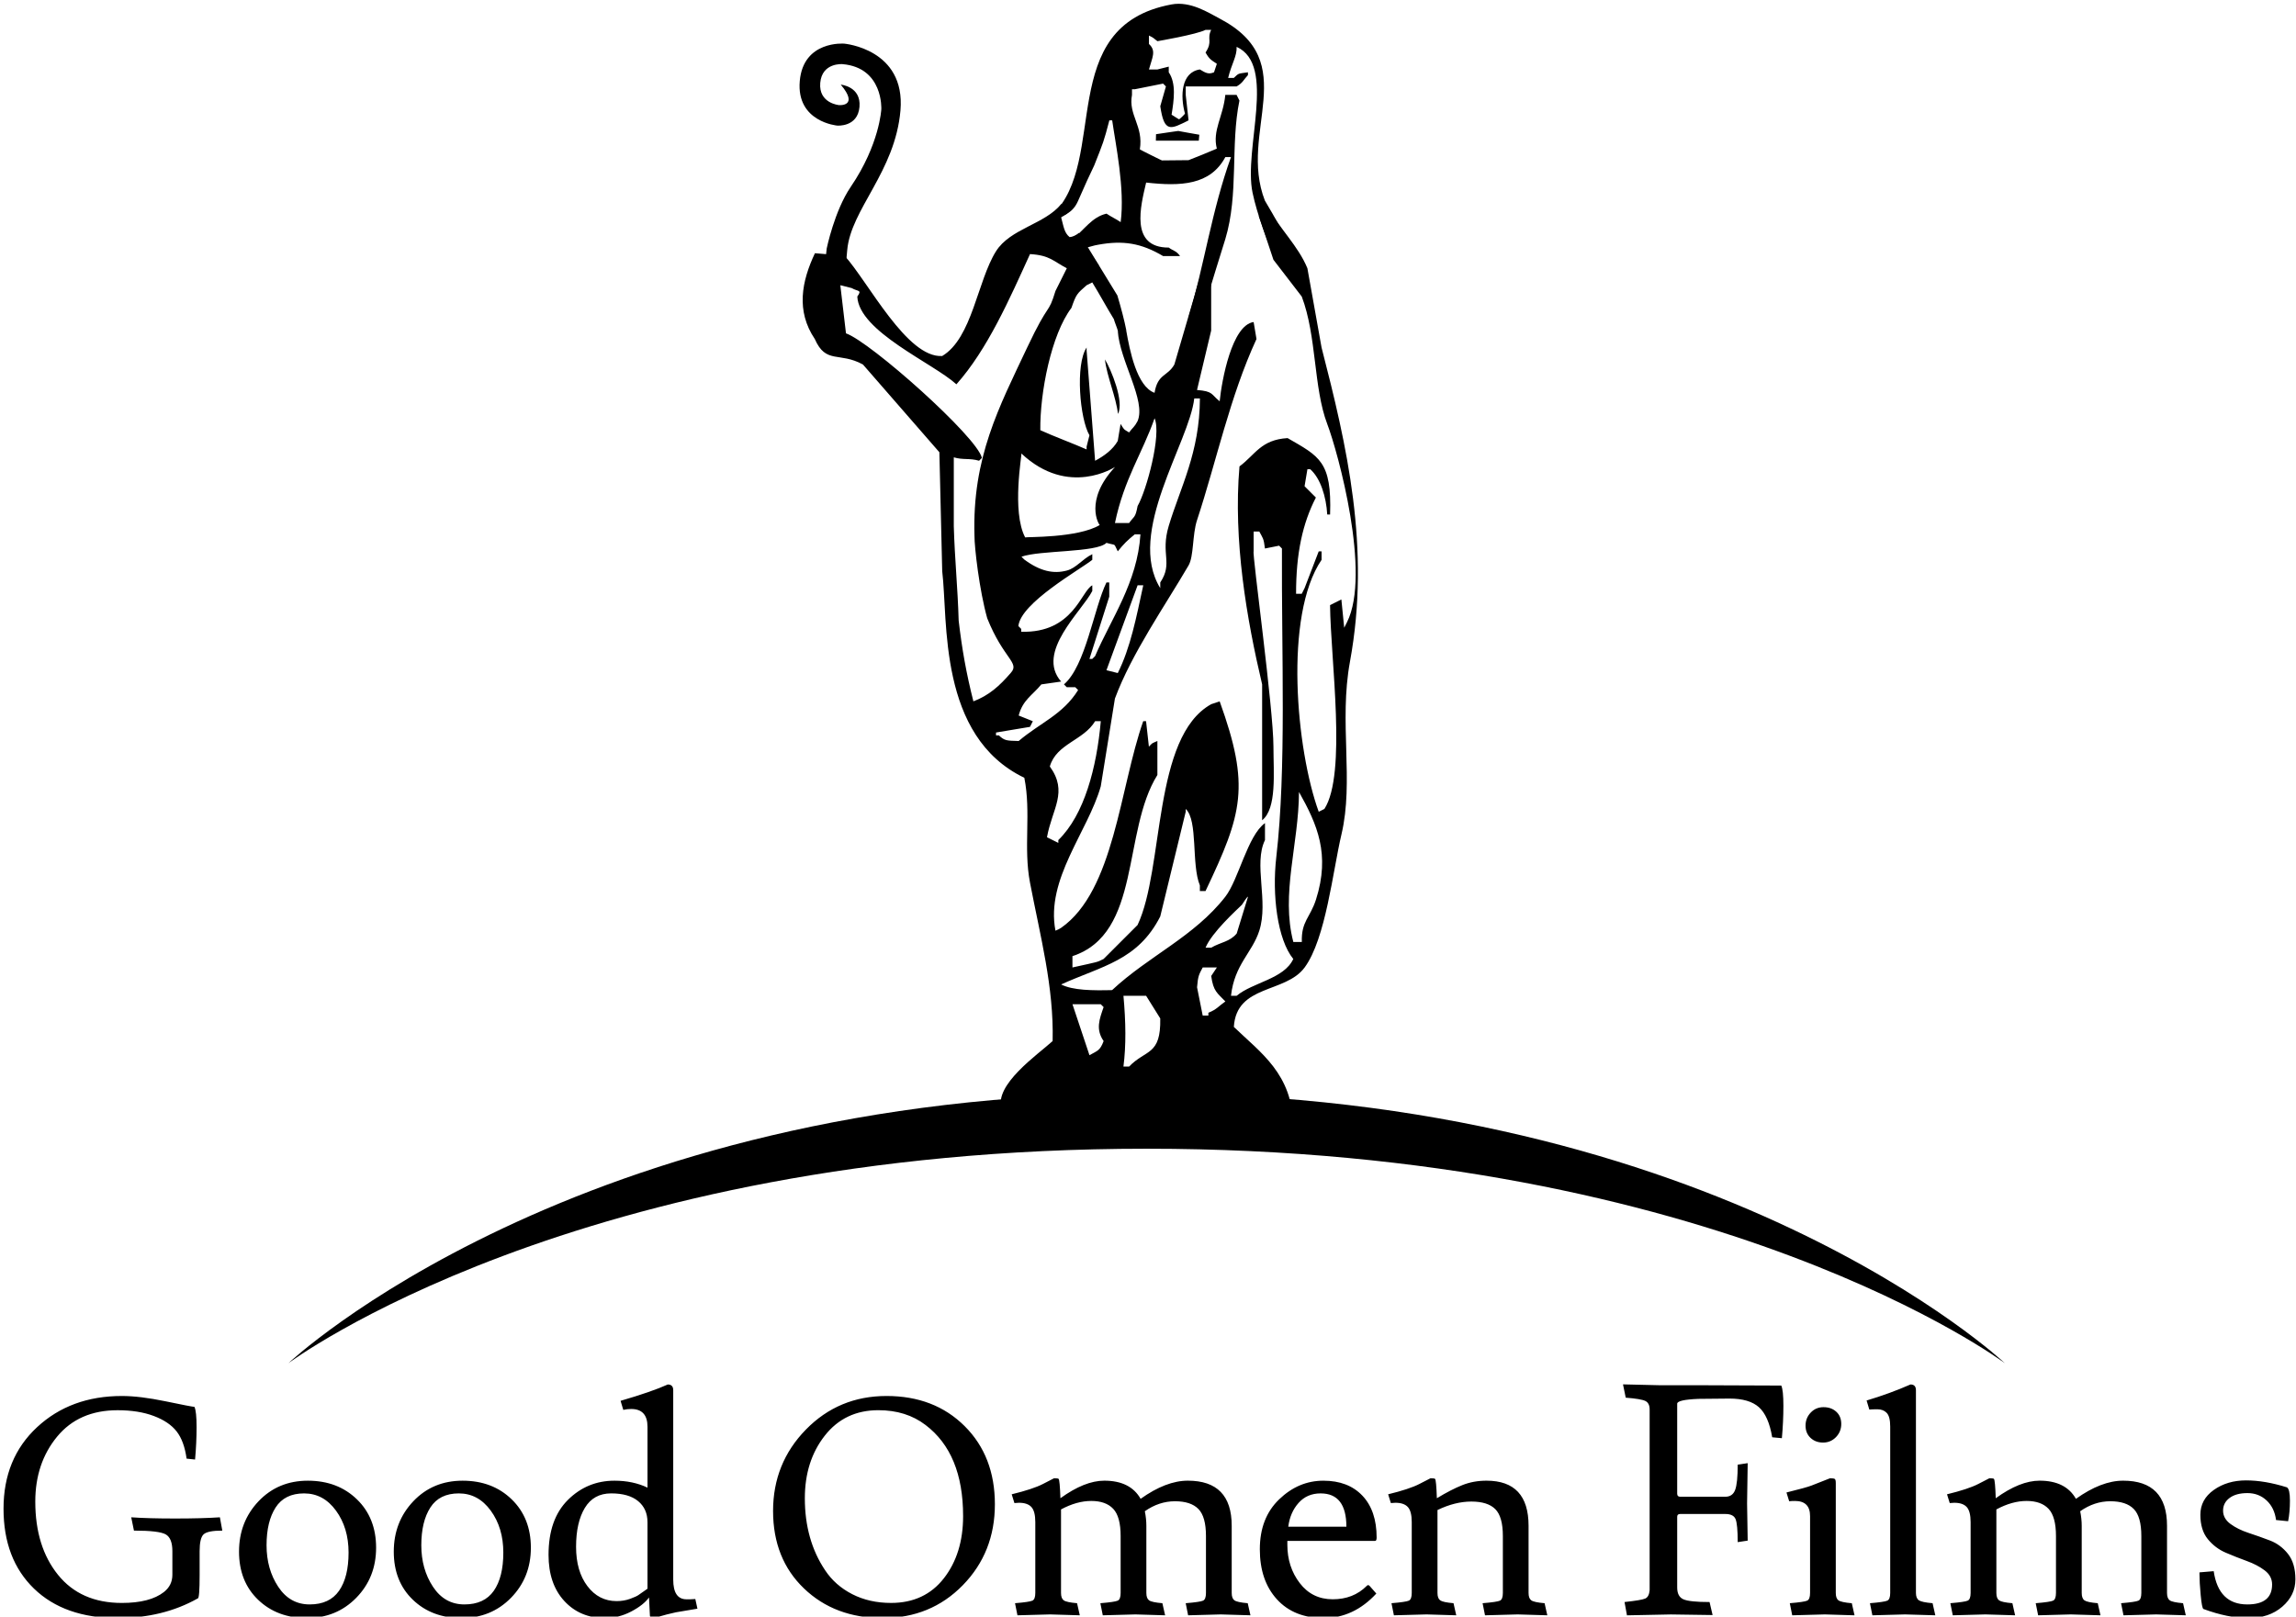 <?xml version="1.0" encoding="utf-8"?>
<!-- Generator: Adobe Illustrator 16.0.0, SVG Export Plug-In . SVG Version: 6.00 Build 0)  -->
<!DOCTYPE svg PUBLIC "-//W3C//DTD SVG 1.1//EN" "http://www.w3.org/Graphics/SVG/1.1/DTD/svg11.dtd">
<svg version="1.1" id="Layer_1" xmlns="http://www.w3.org/2000/svg" xmlns:xlink="http://www.w3.org/1999/xlink" x="0px" y="0px"
	 width="284px" height="200px" viewBox="0 0 284 200" enable-background="new 0 0 284 200" xml:space="preserve">
<path d="M166.98,81.867c-1.377,7.496,0.515,14.752-1.051,21.363c-1.07,4.52-1.934,12.896-4.554,16.461
	c-2.371,3.225-8.433,2.076-8.756,7.354c3.323,3.213,7.265,5.813,7.354,12.258c-0.351,0.352-0.701,0.7-1.051,1.051
	c-2.563,1.635-28.897,1.017-33.972,0.7c-0.761-1.192-1.05-1.641-1.05-3.853c-1.01-2.973,4.48-6.741,6.304-8.405
	c0.162-6.68-1.529-12.959-2.802-19.612c-0.831-4.342,0.165-8.654-0.7-12.958c-10.708-5.156-9.416-19.451-10.157-25.566
	c-0.117-4.903-0.233-9.807-0.35-14.709c-3.152-3.619-6.304-7.238-9.456-10.857c-2.926-1.602-4.57-0.001-5.954-3.152
	c-2.348-3.488-1.625-7.135,0.016-10.614l3.669,0.306c2.94,3.266,7.72,12.693,12.075,12.41c3.714-2.22,4.349-9.29,6.654-12.958
	c1.776-2.826,6.03-3.319,8.081-5.859l0.726,1.186c-0.251,0.157-0.501,0.313-0.752,0.47c0.327,1.207,0.384,1.908,1.051,2.452
	c0.361-0.021,0.753-0.214,1.167-0.526l4.74,7.745c0.445,1.488,0.871,3.104,1.111,4.337c-0.043,0-0.1,0-0.165,0.001
	c-0.299,0-0.6,0-0.899,0l0,0c-0.015-0.147-0.476-1.287-0.476-1.401c-0.934-1.518-1.742-3.036-2.676-4.553
	c-0.233,0.117-0.467,0.233-0.701,0.35c-1.209,1.069-1.274,1.085-1.877,2.802c-2.496,3.301-3.903,10.466-3.849,15.13
	c1.201,0.57,4.48,1.819,5.726,2.381c0-0.117,0-0.234,0-0.35c0.117-0.467,0.234-0.934,0.351-1.401
	c-1.189-2.016-1.772-8.743-0.351-10.856c0,0.117,0,0.233,0,0.35c0.351,4.553,0.701,9.106,1.051,13.659
	c1.105-0.586,2.188-1.371,2.802-2.452c0.117-0.701,0.233-1.401,0.35-2.102c0.463,0.706,0.284,0.598,1.051,1.051
	c0.452-0.617,0.659-0.653,1.051-1.401c1.089-2.543-2.222-7.452-2.452-11.207c0,0.003,0.001,0.007,0.001,0.009
	c0.19,0,0.551-0.006,0.831-0.009c0.051,0,0.167,0,0.218,0c0.426,2.45,1.307,6.926,3.501,7.705c0.391-2.384,1.602-1.996,2.451-3.502
	c1.094-3.737,2.188-7.475,3.282-11.212l2.134-2.133c-0.343,0.832-0.648,1.572-0.863,2.138c0,2.334,0,4.67,0,7.004
	c-0.582,2.452-1.166,4.903-1.75,7.354c2.031,0.169,1.709,0.52,2.802,1.401c0.267-2.637,1.514-9.433,4.202-9.806
	c0.117,0.7,0.234,1.401,0.352,2.102c-3.293,7.135-4.941,15.085-7.355,22.414c-0.59,1.793-0.381,4.456-1.051,5.604
	c-2.916,5-7.048,10.903-9.104,16.46c-0.583,3.619-1.167,7.238-1.751,10.857c-1.59,5.625-6.833,11.476-5.604,17.861
	c0.682-0.313,0.118-0.023,0.7-0.35c6.574-4.604,7.243-17.301,10.156-25.566c0.117,0,0.234,0,0.351,0
	c0.117,1.05,0.233,2.101,0.35,3.152c0.497-0.51,0.268-0.352,1.051-0.701c0,1.401,0,2.802,0,4.203
	c-4.379,7.018-1.946,19.607-10.507,22.414c0,0.467,0,0.934,0,1.4c3.374-0.748,2.955-0.611,3.853-1.051
	c1.401-1.399,2.802-2.802,4.203-4.203c3.319-7.037,1.827-23.263,9.105-27.316c0.351-0.117,0.701-0.233,1.051-0.35
	c3.8,10.527,2.814,13.865-1.751,23.465c-0.233,0-0.468,0-0.7,0c0-0.234,0-0.467,0-0.7c-1.072-2.587-0.205-8.029-1.751-9.457
	c0,0.117,0,0.234,0,0.35c-1.051,4.319-2.103,8.639-3.151,12.958c-2.784,5.455-7.202,6.109-12.259,8.406
	c1.452,0.741,3.89,0.758,6.304,0.7c4.525-4.226,10.171-6.622,14.009-11.558c1.639-2.109,2.744-7.551,4.902-9.105
	c0,0.699,0,1.4,0,2.102c-1.443,2.963,0.465,7.549-0.701,11.207c-0.867,2.725-3.074,4.176-3.502,8.055c0.233,0,0.467,0,0.7,0
	c1.984-1.664,5.861-2.073,7.005-4.553c-1.965-2.408-2.643-7.916-2.102-12.607c1.27-10.992,0.634-25.129,0.699-38.174
	c-0.115-0.117-0.232-0.234-0.35-0.351c-0.584,0.117-1.168,0.234-1.752,0.351c-0.152-1.309-0.277-1.294-0.699-2.102
	c-0.233,0-0.468,0-0.701,0c0,0.817,0,1.635,0,2.452c-0.185,0.378,2.451,19.443,2.451,24.165c0.002,3.255,0.436,7.64-1.399,9.106
	c0-1.285,0-2.568,0-3.854c0-4.319,0-8.64,0-12.958c-1.903-8.04-3.597-17.833-2.802-26.967c1.962-1.459,2.652-3.306,5.953-3.502
	c3.931,2.271,5.478,2.881,5.254,9.456c-0.117,0-0.233,0-0.352,0c-0.124-2.199-0.835-4.487-2.102-5.604c-0.116,0-0.233,0-0.35,0
	c-0.117,0.7-0.233,1.401-0.352,2.101c0.467,0.467,0.936,0.934,1.4,1.401c-1.641,3.186-2.459,6.899-2.451,11.908
	c0.232,0,0.467,0,0.701,0c0.115-0.233,0.232-0.467,0.35-0.7c0.584-1.518,1.168-3.036,1.751-4.553c0.117,0,0.233,0,0.351,0
	c0,0.351,0,0.701,0,1.051c-4.687,6.901-3.136,23.525-0.351,31.169c0.233-0.116,0.467-0.233,0.701-0.35
	c2.791-4.334,0.766-18.484,0.7-25.216c0.467-0.233,0.934-0.467,1.4-0.7c0.116,1.167,0.232,2.334,0.35,3.501
	c0.117-0.233,0.233-0.467,0.352-0.7c2.991-5.978-1.105-20.976-2.452-24.516c-1.71-4.495-1.292-10.884-3.151-15.76
	c-1.168-1.518-2.336-3.036-3.502-4.553c-0.604-1.808-1.205-3.615-1.808-5.422l1.11-1.111c1.479,2.721,3.76,4.821,4.898,7.583
	c0.584,3.269,1.168,6.538,1.752,9.807C166.57,55.043,169.574,67.758,166.98,81.867L166.98,81.867z M130.558,35.988
	c0.467-0.934,0.934-1.868,1.401-2.802c-1.653-0.851-2.078-1.604-4.553-1.751c-2.524,5.533-5.247,11.776-9.105,16.11
	c-2.869-2.617-12.06-6.519-12.258-10.857c0.62-0.863,0.083-0.596-0.7-1.051c-0.467-0.116-0.934-0.233-1.401-0.35
	c0.233,1.984,0.467,3.969,0.7,5.954c3.022,1.05,16.224,12.796,16.811,15.41c-0.117,0.117-0.233,0.233-0.35,0.35
	c-1.167-0.35-1.958-0.071-3.125-0.421c0,2.802,0,5.73,0,8.531c0.117,4.085,0.485,7.574,0.602,11.659
	c0.408,3.511,0.941,6.52,1.822,9.999c1.937-0.743,3.215-1.89,4.632-3.53c1.137-1.272-0.891-1.688-2.92-6.748
	c-0.98-3.463-1.589-8.829-1.578-10.197c-0.299-9.689,3.049-15.939,6.521-23.303C129.83,37.105,129.613,39.085,130.558,35.988
	L130.558,35.988z M126.336,56.102c0.095,0.094-1.227,7.172,0.47,10.385c-0.001,0.001-0.001,0.003,0.002,0.005
	c0-0.001-0.001-0.003-0.002-0.005c0.069-0.082,6.511,0.099,9.228-1.538c-0.094,0-1.983-3.022,1.89-7.178
	C137.924,57.771,132.161,61.58,126.336,56.102L126.336,56.102z M142.814,51.748c-1.507,4.308-3.771,7.505-4.902,12.958
	c0.583,0,1.167,0,1.751,0c0.65-0.915,0.766-0.596,1.051-2.101C141.819,60.683,143.695,53.766,142.814,51.748L142.814,51.748z
	 M143.516,72.762c0-0.234,0-0.467,0-0.701c1.616-2.436-0.008-3.471,1.051-7.004c1.422-4.743,3.832-9.061,3.854-15.76
	c-0.232,0-0.467,0-0.699,0C147.098,54.777,139.277,65.907,143.516,72.762L143.516,72.762z M138.262,83.268
	c1.581-3.16,2.295-6.904,3.152-10.857c-0.233,0-0.467,0-0.7,0c-1.284,3.501-2.568,7.004-3.853,10.506
	C137.328,83.034,137.795,83.151,138.262,83.268L138.262,83.268z M141.064,66.107c-0.234,0-0.467,0-0.701,0
	c-0.949,0.769-1.331,1.156-2.102,2.102c-0.571-1.091-0.08-0.666-1.401-1.05c-1.188,1.224-8.281,0.898-10.511,1.716
	c0.117,0.117,0.233,0.233,0.35,0.35c1.945,1.439,3.608,1.808,5.27,1.358c1.163-0.308,1.923-1.433,3.141-2.023c0,0.233,0,0.467,0,0.7
	c-1.492,1.197-8.868,5.317-9.142,8.197c0.117,0.117,0.233,0.233,0.35,0.35c0,0.117,0,0.234,0,0.351
	c6.454,0.187,7.399-5.044,8.792-5.746c0,0.234,0,0.467,0,0.701c-1.274,2.509-7.049,7.573-3.853,11.207
	c-0.817,0.117-1.635,0.233-2.452,0.351c-1.069,1.322-2.299,1.909-2.801,3.852c0.583,0.233,1.167,0.467,1.751,0.701
	c-0.117,0.233-0.233,0.467-0.351,0.7c-1.4,0.233-2.802,0.467-4.203,0.701c0,0.117,0,0.233,0,0.35c0.117,0,0.233,0,0.35,0
	c0.716,0.677,0.967,0.656,2.452,0.7c2.648-2.253,5.452-3.249,7.354-6.304c-0.117-0.117-0.233-0.233-0.351-0.35c-0.35,0-0.7,0-1.05,0
	c-0.117-0.117-0.233-0.233-0.351-0.35c2.688-2.316,3.688-9.373,5.253-12.608c0.117,0,0.233,0,0.35,0c0,0.583,0,1.167,0,1.751
	c-0.817,2.568-1.634,5.137-2.451,7.705c0.117,0,0.233,0,0.35,0c0.117-0.117,0.233-0.233,0.35-0.35
	C137.426,76.567,140.687,72.063,141.064,66.107L141.064,66.107z M130.908,104.281c0-0.117,0-0.233,0-0.352
	c3.219-3.125,4.744-8.974,5.253-14.708c-0.233,0-0.467,0-0.701,0c-1.441,2.408-4.781,2.764-5.604,5.604
	c2.293,3.175,0.293,5.19-0.351,8.756C129.974,103.814,130.441,104.048,130.908,104.281L130.908,104.281z M136.511,124.595
	c-0.117-0.116-0.233-0.233-0.35-0.351c-1.167,0-2.335,0-3.502,0c0.701,2.102,1.401,4.203,2.102,6.304
	c0.979-0.563,1.297-0.538,1.751-1.751C135.498,127.33,135.993,126.093,136.511,124.595L136.511,124.595z M143.516,125.995
	c-0.584-0.935-1.167-1.868-1.75-2.802c-0.934,0-1.868,0-2.802,0c0.296,3.283,0.334,6.123,0,8.756c0.233,0,0.467,0,0.7,0
	C141.728,129.802,143.604,130.616,143.516,125.995L143.516,125.995z M148.068,122.143c0.232,1.168,0.467,2.336,0.699,3.502
	c0.234,0,0.469,0,0.701,0c0-0.115,0-0.232,0-0.35c1.047-0.411,1.283-0.835,2.102-1.4c-0.994-1.047-1.489-1.229-1.752-3.152
	c0.233-0.35,0.469-0.7,0.701-1.051c-0.584,0-1.168,0-1.752,0C148.322,120.555,148.184,120.686,148.068,122.143L148.068,122.143z
	 M152.973,115.488c0.467-1.519,0.934-3.035,1.399-4.553c-0.149,0-0.688,0.938-0.763,1.008c-0.676,0.662-3.709,3.408-4.49,5.296
	c0.232,0,0.467,0,0.699,0C151.031,116.544,152.111,116.523,152.973,115.488L152.973,115.488z M145.268,136.854
	c-0.233,0.467-0.468,0.934-0.701,1.399c0.352,0,0.701,0,1.052,0c0.622-0.401,9.718,0.313,12.958,0.351
	c0.115-0.467,0.232-0.935,0.351-1.4c-0.7-0.116-1.401-0.233-2.102-0.35C153.456,138.434,149.203,137.285,145.268,136.854
	L145.268,136.854z M160.677,97.977c-0.034,6.501-2.265,12.61-0.7,18.562c0.351,0,0.7,0,1.051,0
	c-0.084-2.561,1.039-3.018,1.752-5.253C164.563,105.684,162.938,102.003,160.677,97.977L160.677,97.977z M136.673,44.464
	c0.767,1.25,2.41,5.234,1.613,6.745C138.053,49.107,136.906,46.565,136.673,44.464L136.673,44.464z"/>
<path d="M142.993,16.604c0,0,2.789-0.417,2.754-0.401c0.01,0.015,2.599,0.465,2.599,0.465l-0.063,0.737h-5.309L142.993,16.604
	L142.993,16.604z M160.089,31.366l-2.087,1.241c-1.287-2.798-2.508-6.103-3.066-8.751c-1.151-5.452,3.008-15.792-1.974-18.06
	c0.058,1.157-0.63,2.095-1.049,3.848c0.231,0,0.466,0,0.698,0c0.66-0.625,0.476-0.511,1.75-0.7c0,0.117,0,0.233,0,0.35
	c-0.579,0.611-0.598,0.929-1.399,1.399c-2.099,0-4.196,0-6.296,0c0,0.35,0,0.7,0,1.049c0.116,1.049,0.232,2.099,0.35,3.148
	c-2.209,1.107-3.011,1.599-3.498-1.749c0.232-0.816,0.467-1.632,0.699-2.449c-0.115-0.116-0.232-0.233-0.35-0.35
	c-1.166,0.233-2.332,0.466-3.498,0.7c-0.117,0-0.233,0-0.35,0c0,0.233,0,0.466,0,0.699c-0.478,2.496,1.445,3.833,0.972,6.738
	c-0.01,0.023,2.782,1.416,2.743,1.368c0.232,0,3.049-0.032,3.281-0.032c1.6-0.636,1.613-0.626,3.498-1.427
	c-0.57-2.265,0.789-3.953,1.049-6.646c0.467,0,0.934,0,1.398,0c0.117,0.233,0.232,0.467,0.35,0.7
	c-1.138,5.536-0.061,11.56-1.748,17.14c-0.742,2.451-1.694,5.315-2.521,8.355l-1.988,1.183c1.873-6.165,2.821-13.059,5.211-19.683
	c-0.234,0-0.468,0-0.699,0c-1.869,3.481-5.528,3.629-9.795,3.148c-0.674,2.886-2.049,8.06,2.797,8.045
	c0.633,0.461,0.916,0.371,1.399,1.049c-0.698,0-1.399,0-2.099,0c-2.715-1.611-4.96-1.966-8.046-1.399
	c-0.51,0.095-0.133,0.01-1.399,0.35c0.518,0.783,1.047,1.528,1.569,2.3l-3.204-3.489c1.273-0.921,2.255-2.603,4.083-3.009
	c0.513,0.356,1.282,0.721,1.749,1.049c0.546-4.128-0.646-9.716-1.049-12.592c-0.117,0-0.233,0-0.35,0
	c-0.7,2.681-0.728,2.677-1.868,5.568c-0.63,1.298-1.125,2.4-2.004,4.401c-0.664,1.509-1.672,1.697-2.663,2.294l-0.523-0.569
	c7.072-6.712,0.23-23.35,14.754-26.036c2.345-0.434,4.576,1.032,5.945,1.749c10.334,5.41,2.258,13.945,5.595,22.517
	C157.75,26.945,158.896,29.17,160.089,31.366L160.089,31.366z M149.814,3.697c-0.233,0-0.467,0-0.7,0
	c-1.13,0.576-5.947,1.399-5.947,1.399c-0.521-0.38-0.351-0.358-1.049-0.7c0,0.35,0,0.7,0,1.049c0.944,0.839,0.391,1.701,0,3.148
	c0.35,0,0.698,0,1.049,0c0.467-0.116,0.935-0.233,1.399-0.35c0,0.233,0,0.466,0,0.7c0.938,1.376,0.646,3.421,0.351,5.247
	c-0.006-0.009,0.899,0.58,0.927,0.57c0.055,0.006,0.736-0.649,0.729-0.707c-0.609-2.203-0.467-5.114,1.843-5.461
	c0.741,0.459,1.101,0.626,1.75,0.35c0.116-0.35,0.233-0.7,0.351-1.049c-0.729-0.482-0.947-0.593-1.399-1.399
	C150.037,5.12,149.247,4.843,149.814,3.697L149.814,3.697z"/>
<path d="M103.996,10.469c0,0,2.534,0.217,2.317,2.752c-0.217,2.535-2.752,2.317-2.752,2.317s-5.069-0.434-4.635-5.503
	c0.434-5.069,5.503-4.635,5.503-4.635s7.604,0.651,6.953,8.255c-0.651,7.604-6.155,12.239-6.588,17.308
	c-0.435,5.069-0.321,3.017-0.321,3.017l-2.535-0.217l0.32-3.017c0,0,0.953-4.661,2.977-7.635c3.574-5.253,3.778-9.602,3.778-9.602
	s0.268-5.141-4.802-5.575c0,0-2.535-0.217-2.752,2.317c-0.217,2.535,2.318,2.752,2.318,2.752S106.313,13.221,103.996,10.469
	L103.996,10.469z"/>
<path d="M35.674,168.652c0,0,35.385-33.387,106.157-33.387c70.772,0,106.157,33.387,106.157,33.387s-35.385-26.537-106.157-26.537
	C71.059,142.115,35.674,168.652,35.674,168.652L35.674,168.652z"/>
<path d="M20.5,189.829c-0.55-0.312-1.859-0.468-3.931-0.468l-0.337-1.646c1.422,0.1,3.238,0.149,5.446,0.149
	c2.208,0,4.048-0.05,5.521-0.149l0.299,1.646c-1.223,0-1.996,0.156-2.32,0.468c-0.325,0.313-0.486,1.005-0.486,2.078v2.957
	c0,1.922-0.075,2.882-0.225,2.882c-2.87,1.622-6.176,2.434-9.919,2.434c-4.393,0-7.842-1.217-10.35-3.649
	c-2.508-2.433-3.762-5.728-3.762-9.882s1.385-7.518,4.155-10.088c2.77-2.569,6.263-3.854,10.48-3.854
	c1.497,0,3.294,0.219,5.39,0.653c2.096,0.438,3.294,0.668,3.593,0.693c0.174,0.374,0.262,1.211,0.262,2.508
	c0,1.299-0.063,2.633-0.187,4.006l-1.048-0.112c-0.2-1.447-0.612-2.57-1.235-3.369c-0.625-0.799-1.567-1.435-2.827-1.909
	c-1.26-0.474-2.751-0.711-4.473-0.711c-3.195,0-5.69,1.092-7.486,3.275c-1.797,2.184-2.695,4.859-2.695,8.029
	c0,3.717,0.936,6.736,2.808,9.058s4.504,3.481,7.898,3.481c2.321,0,4.055-0.449,5.203-1.349c0.698-0.549,1.048-1.26,1.048-2.134
	v-2.919C21.323,190.834,21.048,190.143,20.5,189.829L20.5,189.829z M44.07,197.671c-1.635,1.673-3.675,2.509-6.12,2.509
	c-2.446,0-4.455-0.755-6.026-2.265c-1.572-1.51-2.358-3.494-2.358-5.952c0-2.457,0.804-4.535,2.414-6.232
	c1.61-1.695,3.644-2.545,6.102-2.545s4.479,0.768,6.064,2.303c1.584,1.533,2.376,3.531,2.376,5.988
	C46.522,193.936,45.704,196,44.07,197.671L44.07,197.671z M41.562,186.893c-1.036-1.424-2.352-2.135-3.949-2.135
	c-1.597,0-2.77,0.58-3.519,1.74c-0.749,1.16-1.123,2.72-1.123,4.679s0.48,3.669,1.441,5.128c0.96,1.461,2.258,2.189,3.893,2.189
	c1.634,0,2.845-0.561,3.631-1.684s1.179-2.701,1.179-4.735C43.116,190.042,42.598,188.313,41.562,186.893L41.562,186.893z
	 M63.212,197.671c-1.635,1.673-3.675,2.509-6.12,2.509c-2.446,0-4.455-0.755-6.026-2.265c-1.572-1.51-2.358-3.494-2.358-5.952
	c0-2.457,0.805-4.535,2.415-6.232c1.609-1.695,3.643-2.545,6.101-2.545s4.479,0.768,6.064,2.303
	c1.584,1.533,2.377,3.531,2.377,5.988C65.665,193.936,64.846,196,63.212,197.671L63.212,197.671z M60.704,186.893
	c-1.036-1.424-2.352-2.135-3.949-2.135c-1.597,0-2.77,0.58-3.519,1.74s-1.123,2.72-1.123,4.679s0.48,3.669,1.441,5.128
	c0.96,1.461,2.258,2.189,3.893,2.189c1.634,0,2.845-0.561,3.631-1.684c0.786-1.123,1.179-2.701,1.179-4.735
	C62.258,190.042,61.739,188.313,60.704,186.893L60.704,186.893z M83.608,199.468c-0.624,0.126-1.535,0.361-2.732,0.712
	c-0.325,0-0.486-0.101-0.486-0.3l-0.112-2.246c-0.449,0.624-1.186,1.204-2.208,1.74c-1.023,0.537-2.109,0.806-3.257,0.806
	c-2.046,0-3.718-0.705-5.016-2.115c-1.298-1.41-1.946-3.313-1.946-5.707c0-2.944,0.798-5.209,2.396-6.795
	c1.597-1.584,3.519-2.377,5.765-2.377c1.521,0,2.882,0.287,4.08,0.86v-7.522c0-1.473-0.674-2.209-2.021-2.209
	c-0.325,0-0.649,0.037-0.974,0.112l-0.336-1.122c2.57-0.75,4.516-1.423,5.839-2.021c0.449,0,0.674,0.236,0.674,0.711v23.433
	c0,1.622,0.548,2.433,1.647,2.433h0.449l0.636-0.036l0.262,1.196L83.608,199.468L83.608,199.468z M80.089,188.313
	c0-1.098-0.387-1.965-1.16-2.602c-0.774-0.636-1.884-0.954-3.332-0.954c-1.448,0-2.533,0.599-3.256,1.796
	c-0.724,1.198-1.085,2.803-1.085,4.812s0.468,3.631,1.404,4.866c0.936,1.233,2.139,1.853,3.612,1.853
	c0.599,0,1.154-0.094,1.666-0.28c0.511-0.188,0.855-0.343,1.03-0.468c0.224-0.149,0.599-0.412,1.123-0.786v-8.236H80.089z
	 M119.092,196.118c-2.645,2.708-5.945,4.062-9.9,4.062c-3.956,0-7.206-1.223-9.75-3.669c-2.546-2.444-3.818-5.639-3.818-9.582
	c0-3.942,1.354-7.299,4.061-10.069c2.708-2.77,6.032-4.153,9.976-4.153c3.943,0,7.162,1.241,9.657,3.724
	c2.495,2.483,3.743,5.708,3.743,9.678C123.06,190.073,121.737,193.41,119.092,196.118L119.092,196.118z M114.488,176.298
	c-1.597-1.222-3.543-1.834-5.839-1.834c-2.77,0-4.979,1.048-6.625,3.146c-1.647,2.096-2.471,4.679-2.471,7.748
	c0,3.442,0.836,6.414,2.508,8.908c0.824,1.248,1.94,2.233,3.35,2.957c1.41,0.725,3.014,1.086,4.81,1.086
	c2.77,0,4.947-1.018,6.532-3.052c1.584-2.032,2.377-4.598,2.377-7.69C119.13,182.398,117.582,178.645,114.488,176.298
	L114.488,176.298z M151.006,199.73l-4.043,0.11l-0.299-1.497c1.197-0.099,1.915-0.205,2.152-0.318
	c0.235-0.11,0.354-0.43,0.354-0.953v-7.037c0-1.598-0.313-2.715-0.937-3.35c-0.625-0.638-1.592-0.955-2.9-0.955
	s-2.552,0.412-3.725,1.234c0.125,0.624,0.188,1.223,0.188,1.797v8.311c0,0.449,0.112,0.755,0.337,0.917
	c0.224,0.163,0.773,0.28,1.646,0.354l0.338,1.497l-3.668-0.11l-4.042,0.11l-0.299-1.497c1.198-0.099,1.915-0.205,2.152-0.318
	c0.237-0.11,0.355-0.43,0.355-0.953v-7.037c0-1.598-0.305-2.721-0.917-3.369c-0.612-0.648-1.516-0.973-2.714-0.973
	c-1.198,0-2.446,0.35-3.743,1.048v10.331c0,0.449,0.112,0.755,0.337,0.917c0.225,0.163,0.773,0.28,1.647,0.354l0.337,1.497
	l-3.668-0.11l-4.043,0.11l-0.299-1.497c1.198-0.099,1.915-0.205,2.152-0.318c0.237-0.11,0.356-0.43,0.356-0.953v-8.76
	c0-0.897-0.163-1.521-0.487-1.871c-0.325-0.35-0.836-0.523-1.535-0.523l-0.561,0.037l-0.337-1.085
	c1.747-0.425,3.032-0.849,3.855-1.272c0.824-0.425,1.285-0.66,1.385-0.712c0.324,0,0.511,0.025,0.562,0.075
	c0.099,0.1,0.174,0.898,0.224,2.396c1.997-1.447,3.806-2.172,5.428-2.172c2.146,0,3.644,0.75,4.492,2.246
	c2.096-1.496,4.042-2.246,5.839-2.246c3.618,0,5.429,1.859,5.429,5.578v8.31c0,0.448,0.111,0.755,0.336,0.917
	c0.226,0.162,0.772,0.281,1.646,0.355l0.337,1.496L151.006,199.73L151.006,199.73z M170.092,190.635h-10.855v0.486
	c0,1.82,0.513,3.4,1.535,4.734c1.023,1.336,2.383,2.002,4.08,2.002c1.696,0,3.094-0.549,4.192-1.646
	c0.075-0.074,0.138-0.111,0.188-0.111c0.049,0,0.11,0.037,0.187,0.111l0.823,0.938c-1.871,2.021-4.036,3.031-6.494,3.031
	s-4.393-0.772-5.803-2.32c-1.409-1.547-2.113-3.612-2.113-6.194c0-2.583,0.798-4.644,2.396-6.177
	c1.597-1.535,3.418-2.303,5.465-2.303c2.045,0,3.654,0.617,4.828,1.854c1.172,1.236,1.76,2.964,1.76,5.186
	C170.279,190.497,170.216,190.635,170.092,190.635L170.092,190.635z M163.354,184.758c-1.123,0-2.033,0.393-2.731,1.18
	c-0.699,0.785-1.123,1.766-1.272,2.938h7.188C166.536,186.13,165.475,184.758,163.354,184.758L163.354,184.758z M187.729,199.73
	l-4.043,0.11l-0.299-1.497c1.197-0.099,1.915-0.205,2.152-0.318c0.236-0.11,0.355-0.43,0.355-0.953v-7.037
	c0-1.598-0.313-2.707-0.937-3.331c-0.624-0.624-1.61-0.937-2.957-0.937c-1.349,0-2.746,0.351-4.192,1.049v10.256
	c0,0.449,0.112,0.755,0.336,0.917c0.227,0.163,0.773,0.28,1.647,0.354l0.337,1.497l-3.668-0.11l-4.043,0.11l-0.3-1.497
	c1.198-0.099,1.915-0.205,2.153-0.318c0.235-0.11,0.354-0.43,0.354-0.953v-8.76c0-0.897-0.163-1.521-0.487-1.871
	c-0.324-0.35-0.836-0.523-1.533-0.523l-0.563,0.037l-0.337-1.085c1.746-0.425,3.032-0.849,3.854-1.272
	c0.823-0.425,1.285-0.66,1.385-0.711c0.324,0,0.513,0.024,0.563,0.074c0.1,0.1,0.174,0.898,0.225,2.396
	c1.197-0.725,2.252-1.268,3.164-1.629c0.91-0.361,1.901-0.543,2.976-0.543c3.468,0,5.203,1.859,5.203,5.578v8.31
	c0,0.448,0.112,0.755,0.337,0.917s0.773,0.281,1.646,0.355l0.336,1.496L187.729,199.73L187.729,199.73z M220.406,177.928
	l-1.197-0.113c-0.3-1.771-0.85-3.013-1.646-3.724c-0.799-0.711-2.01-1.065-3.631-1.065l-3.855,0.037
	c-1.747,0.073-2.62,0.273-2.62,0.599v11.135c0,0.25,0.125,0.374,0.374,0.374h5.578c0.599,0,1.004-0.279,1.216-0.842
	s0.317-1.604,0.317-3.126l1.235-0.187l-0.075,4.979l0.075,4.604l-1.235,0.188c0-1.474-0.088-2.421-0.262-2.845
	c-0.175-0.426-0.599-0.637-1.271-0.637h-5.578c-0.249,0-0.374,0.111-0.374,0.336v8.76c0,0.748,0.256,1.234,0.769,1.459
	c0.51,0.226,1.59,0.338,3.236,0.338l0.375,1.609l-5.166-0.074c-0.324,0-2.133,0.037-5.427,0.11l-0.3-1.646
	c1.396-0.149,2.252-0.293,2.563-0.432c0.312-0.137,0.492-0.479,0.542-1.029v-22.363c0-0.523-0.175-0.873-0.523-1.048
	c-0.351-0.175-1.16-0.312-2.434-0.411l-0.337-1.646l4.679,0.111h5.652l9.246,0.037c0.174,0.374,0.262,1.211,0.262,2.508
	C220.594,175.22,220.531,176.555,220.406,177.928L220.406,177.928z M225.729,199.73l-4.043,0.11l-0.3-1.497
	c1.198-0.099,1.915-0.205,2.152-0.318c0.237-0.11,0.356-0.43,0.356-0.953v-9.508c0-1.248-0.625-1.871-1.873-1.871
	c-0.299,0-0.537,0.013-0.711,0.037l-0.336-1.086c1.621-0.398,2.656-0.687,3.105-0.86l2.283-0.898c0.324,0,0.523,0.032,0.6,0.095
	c0.074,0.063,0.112,0.23,0.112,0.504v13.589c0,0.448,0.11,0.755,0.336,0.917s0.772,0.281,1.647,0.355l0.336,1.496L225.729,199.73
	L225.729,199.73z M225.505,178.469c-0.624,0-1.142-0.193-1.554-0.58c-0.412-0.386-0.617-0.892-0.617-1.516
	c0-0.623,0.211-1.16,0.637-1.609c0.424-0.449,0.954-0.674,1.59-0.674c0.638,0,1.16,0.188,1.572,0.563
	c0.412,0.373,0.618,0.879,0.618,1.516s-0.22,1.18-0.655,1.629C226.658,178.244,226.128,178.469,225.505,178.469L225.505,178.469z
	 M235.641,199.73l-4.041,0.11l-0.301-1.497c1.198-0.099,1.915-0.205,2.152-0.318c0.236-0.11,0.355-0.43,0.355-0.953v-20.588
	c0-0.822-0.145-1.385-0.432-1.685s-0.674-0.448-1.16-0.448s-0.816,0.013-0.992,0.037l-0.337-1.123
	c1.923-0.574,3.73-1.234,5.429-1.983c0.449,0,0.674,0.237,0.674,0.711v25.079c0,0.449,0.125,0.755,0.373,0.917
	c0.25,0.163,0.813,0.28,1.686,0.354l0.337,1.497L235.641,199.73L235.641,199.73z M266.705,199.73l-4.043,0.11l-0.299-1.497
	c1.197-0.099,1.914-0.205,2.15-0.318c0.237-0.11,0.356-0.43,0.356-0.953v-7.037c0-1.598-0.313-2.715-0.937-3.35
	c-0.625-0.638-1.592-0.955-2.9-0.955c-1.311,0-2.553,0.412-3.725,1.234c0.123,0.624,0.188,1.223,0.188,1.797v8.311
	c0,0.449,0.111,0.755,0.337,0.917c0.226,0.163,0.772,0.28,1.646,0.354l0.338,1.497l-3.668-0.11l-4.043,0.11l-0.301-1.497
	c1.198-0.099,1.915-0.205,2.153-0.318c0.235-0.11,0.354-0.43,0.354-0.953v-7.037c0-1.598-0.307-2.721-0.918-3.369
	c-0.61-0.648-1.516-0.973-2.713-0.973s-2.445,0.35-3.742,1.048v10.331c0,0.449,0.111,0.755,0.336,0.917
	c0.226,0.163,0.773,0.28,1.646,0.354l0.337,1.497l-3.668-0.11l-4.043,0.11l-0.3-1.497c1.197-0.099,1.915-0.205,2.152-0.318
	c0.236-0.11,0.355-0.43,0.355-0.953v-8.76c0-0.897-0.163-1.521-0.486-1.871c-0.324-0.35-0.836-0.523-1.535-0.523l-0.562,0.037
	l-0.337-1.085c1.746-0.425,3.032-0.849,3.855-1.272c0.822-0.425,1.285-0.66,1.385-0.712c0.324,0,0.512,0.025,0.562,0.075
	c0.101,0.1,0.175,0.898,0.226,2.396c1.996-1.447,3.805-2.172,5.428-2.172c2.146,0,3.643,0.75,4.49,2.246
	c2.098-1.496,4.044-2.246,5.841-2.246c3.616,0,5.427,1.859,5.427,5.578v8.31c0,0.448,0.112,0.755,0.338,0.917
	c0.225,0.162,0.772,0.281,1.646,0.355l0.337,1.496L266.705,199.73L266.705,199.73z M281.531,188.052
	c-0.125-0.997-0.512-1.803-1.16-2.415c-0.648-0.609-1.441-0.917-2.377-0.917c-0.938,0-1.674,0.2-2.209,0.601
	c-0.537,0.398-0.805,0.923-0.805,1.572c0,0.647,0.306,1.196,0.916,1.646c0.611,0.448,1.354,0.817,2.229,1.104
	c0.873,0.287,1.753,0.599,2.639,0.936c0.887,0.337,1.635,0.893,2.246,1.666s0.917,1.82,0.917,3.145c0,1.322-0.543,2.451-1.628,3.387
	c-1.086,0.937-2.479,1.404-4.174,1.404c-1.697,0-3.557-0.375-5.577-1.123c-0.125-0.074-0.237-0.648-0.337-1.722
	c-0.102-1.073-0.15-1.946-0.15-2.621v-0.187l1.76-0.149c0.398,2.745,1.785,4.116,4.156,4.116c2.045,0,3.067-0.823,3.067-2.471
	c0-0.697-0.306-1.277-0.917-1.74c-0.611-0.461-1.347-0.848-2.208-1.159c-0.86-0.313-1.729-0.656-2.603-1.03
	c-0.873-0.373-1.615-0.936-2.227-1.684c-0.611-0.749-0.918-1.754-0.918-3.014s0.557-2.283,1.666-3.069
	c1.11-0.786,2.439-1.179,3.986-1.179s3.23,0.287,5.054,0.859c0.249,0.149,0.374,0.699,0.374,1.647s-0.075,1.797-0.225,2.545
	L281.531,188.052L281.531,188.052z"/>
</svg>
